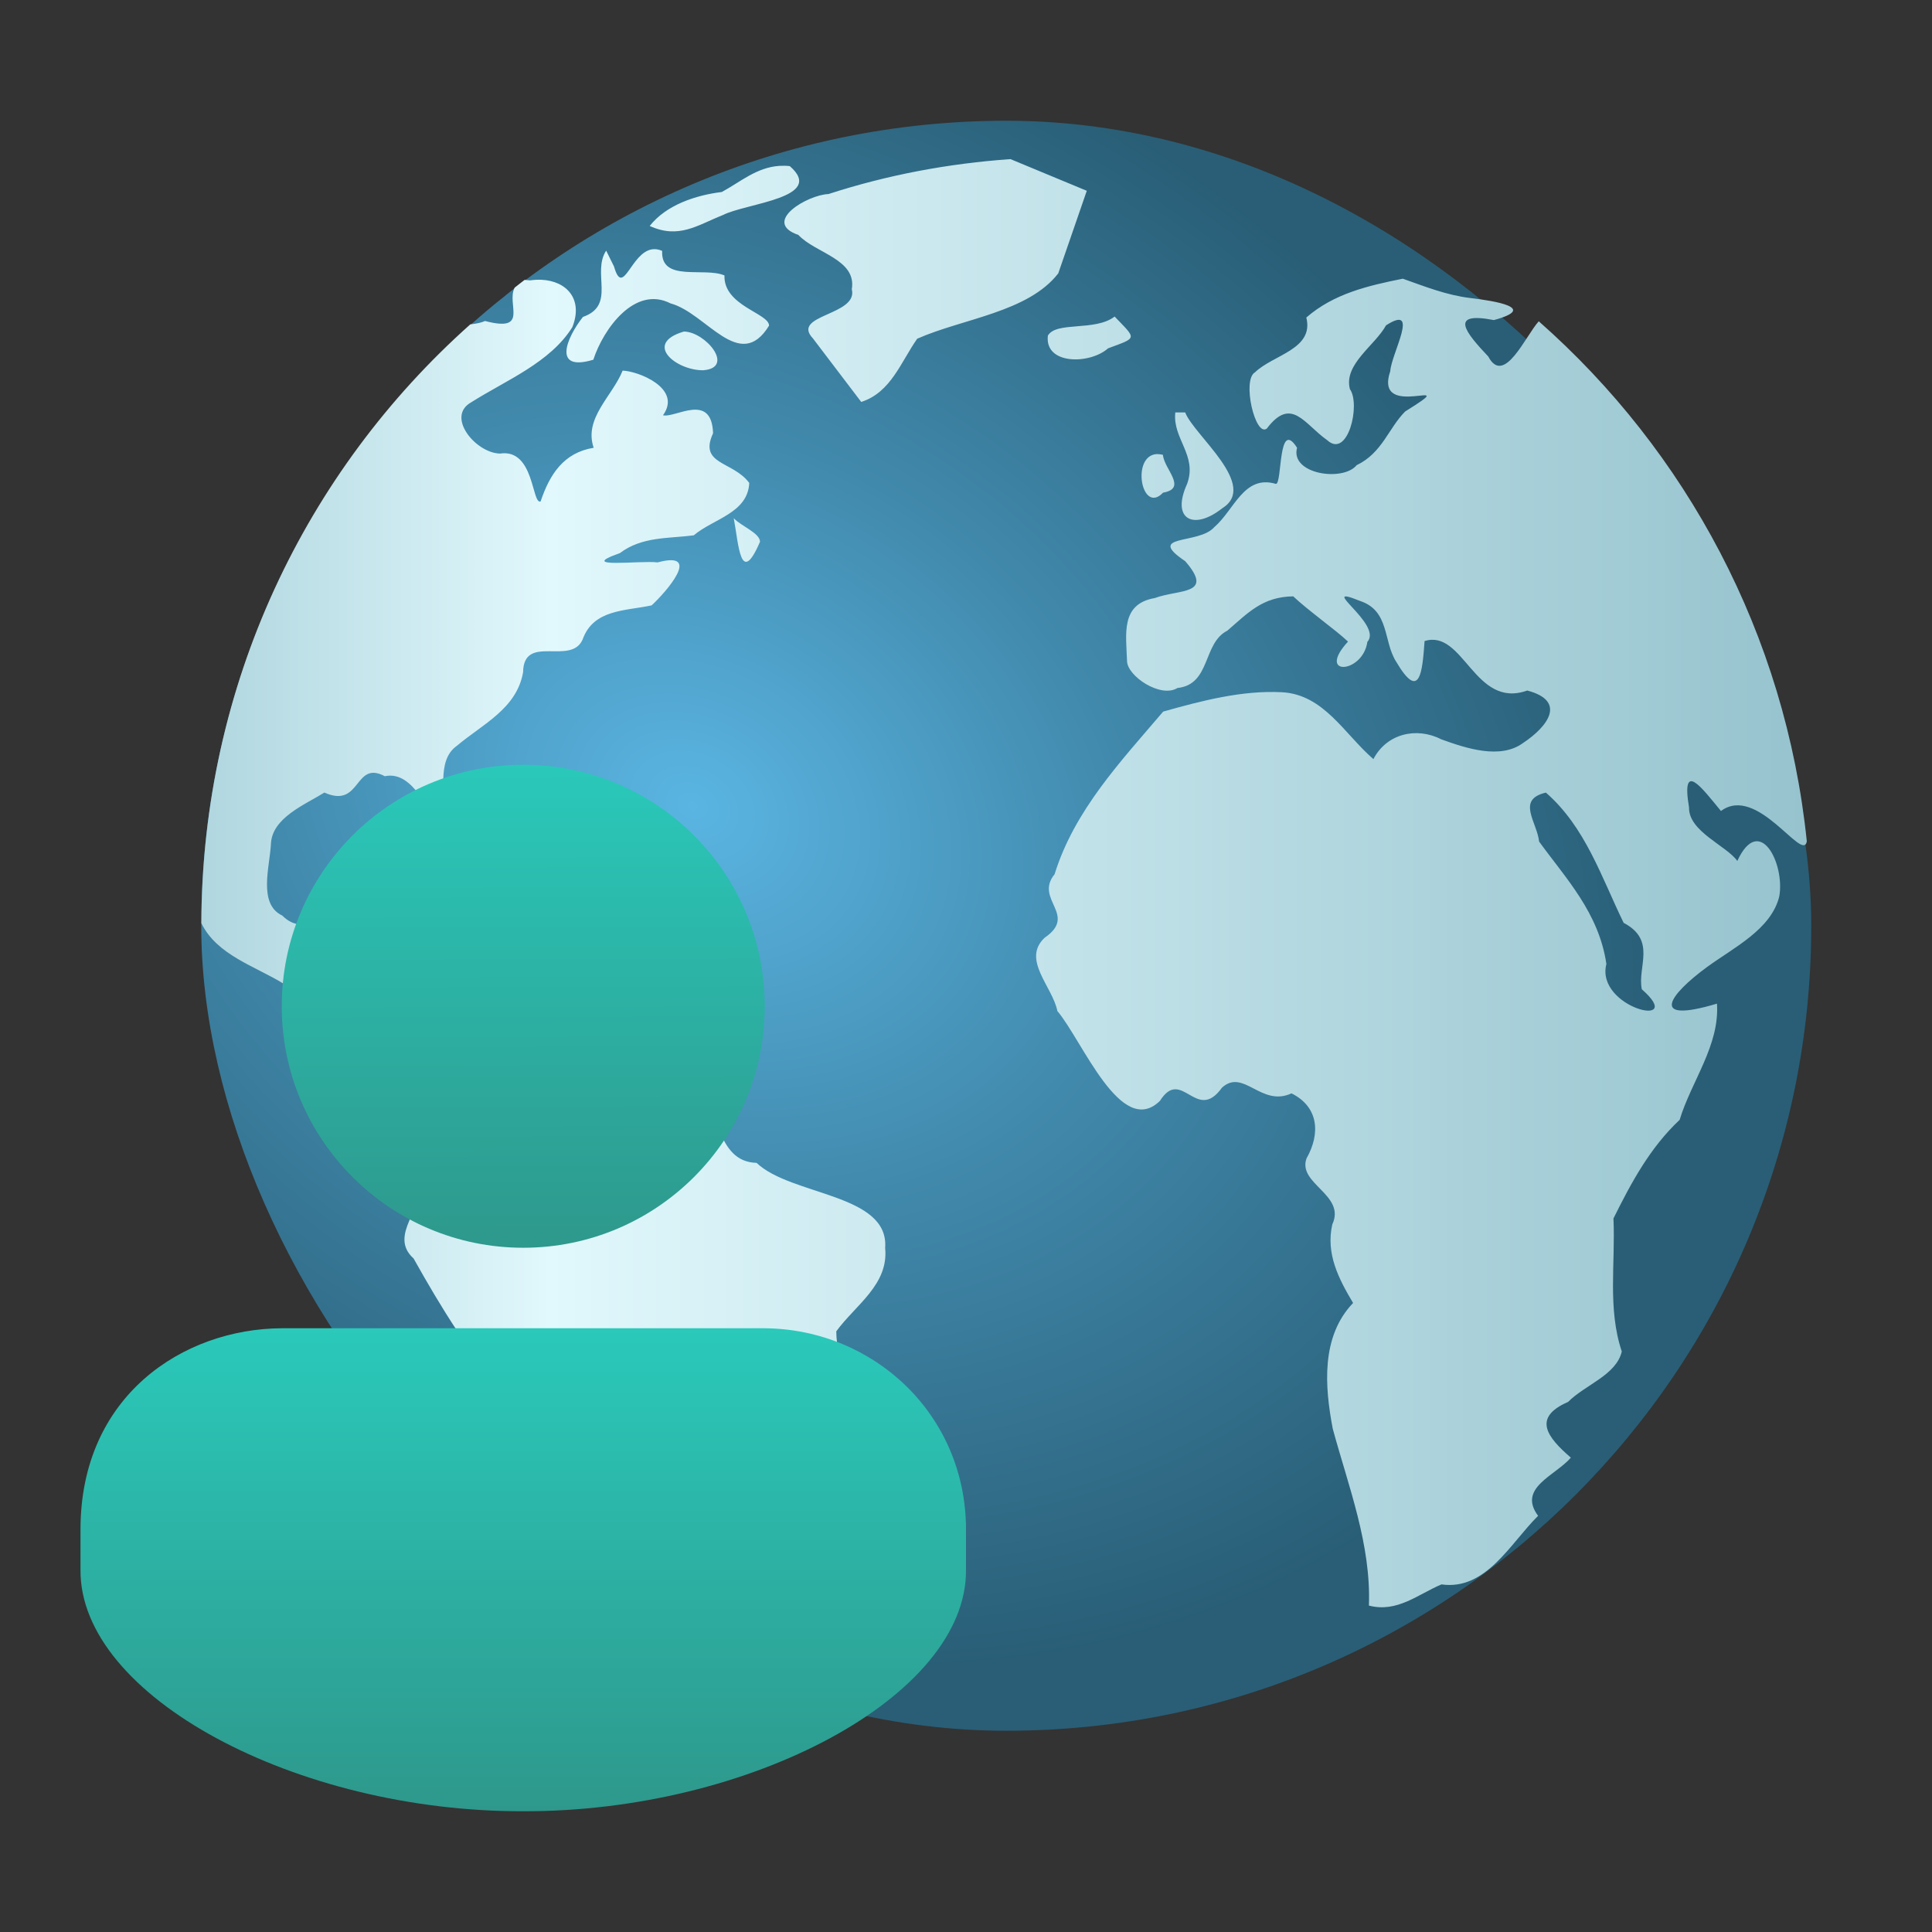 <?xml version="1.0" encoding="UTF-8" standalone="no"?>
<!-- Created with Inkscape (http://www.inkscape.org/) -->

<svg
   width="48"
   height="48"
   viewBox="0 0 48 48"
   version="1.1"
   id="svg2535"
   inkscape:version="1.3.2 (091e20ef0f, 2023-11-25, custom)"
   sodipodi:docname="preferences-online-accounts.svg"
   xmlns:inkscape="http://www.inkscape.org/namespaces/inkscape"
   xmlns:sodipodi="http://sodipodi.sourceforge.net/DTD/sodipodi-0.dtd"
   xmlns:xlink="http://www.w3.org/1999/xlink"
   xmlns="http://www.w3.org/2000/svg"
   xmlns:svg="http://www.w3.org/2000/svg">
  <rect x="0" y="0" width="48" height="48" fill="#333333" stroke="none"/>
  <sodipodi:namedview
     id="namedview2537"
     pagecolor="#ffffff"
     bordercolor="#000000"
     borderopacity="0.25"
     inkscape:showpageshadow="2"
     inkscape:pageopacity="0.0"
     inkscape:pagecheckerboard="0"
     inkscape:deskcolor="#d1d1d1"
     inkscape:document-units="px"
     showgrid="false"
     inkscape:zoom="17.375"
     inkscape:cx="23.971223"
     inkscape:cy="24"
     inkscape:window-width="1920"
     inkscape:window-height="1017"
     inkscape:window-x="0"
     inkscape:window-y="0"
     inkscape:window-maximized="1"
     inkscape:current-layer="svg2535" />
  <defs
     id="defs2532">
    <radialGradient
       id="radialGradient875"
       cx="20.107"
       cy="28.705"
       r="28"
       gradientTransform="matrix(0.789,0.446,-0.351,0.622,11.419,-6.797)"
       gradientUnits="userSpaceOnUse">
      <stop
         stop-color="#5ab5e2"
         offset="0"
         id="stop2" />
      <stop
         stop-color="#4189ac"
         offset=".459"
         id="stop4" />
      <stop
         stop-color="#295e76"
         offset="1"
         id="stop6" />
    </radialGradient>
    <linearGradient
       id="linearGradient883"
       x1="4"
       x2="59.861"
       y1="31.36"
       y2="31.36"
       gradientTransform="matrix(0.714,0,0,0.714,2.144,0.095)"
       gradientUnits="userSpaceOnUse">
      <stop
         stop-color="#b0d6df"
         offset="0"
         id="stop9" />
      <stop
         stop-color="#e1f8fc"
         offset=".217"
         id="stop11" />
      <stop
         stop-color="#96c3ce"
         offset="1"
         id="stop13" />
    </linearGradient>
    <radialGradient
       id="radialGradient875-3"
       cx="20.107"
       cy="28.705"
       r="28"
       gradientTransform="matrix(0.513,0.29,-0.228,0.404,6.173,-4.368)"
       gradientUnits="userSpaceOnUse">
      <stop
         stop-color="#5ab5e2"
         offset="0"
         id="stop2-6" />
      <stop
         stop-color="#4189ac"
         offset=".459"
         id="stop4-7" />
      <stop
         stop-color="#295e76"
         offset="1"
         id="stop6-5" />
    </radialGradient>
    <linearGradient
       inkscape:collect="always"
       xlink:href="#linearGradient2131"
       id="linearGradient3853"
       x1="10"
       y1="13"
       x2="10"
       y2="19"
       gradientUnits="userSpaceOnUse"
       gradientTransform="matrix(2,0,0,2,-6.999,7)" />
    <linearGradient
       inkscape:collect="always"
       xlink:href="#linearGradient2131"
       id="linearGradient2320"
       x1="8.562"
       y1="1.3"
       x2="8.581"
       y2="8.247"
       gradientUnits="userSpaceOnUse"
       gradientTransform="matrix(1.744,0,0,1.744,-1.769,16.692)" />
    <linearGradient
       inkscape:collect="always"
       id="linearGradient2131">
      <stop
         style="stop-color:#2ac9ba;stop-opacity:1;"
         offset="0"
         id="stop2127" />
      <stop
         style="stop-color:#2e988c;stop-opacity:1"
         offset="1"
         id="stop2129" />
    </linearGradient>
  </defs>
  <rect
     x="5"
     y="3"
     width="40"
     height="40"
     rx="20"
     ry="20"
     fill="url(#radialGradient875)"
     id="rect30"
     style="fill:url(#radialGradient875);stroke-width:0.714" />
  <path
     id="path32"
     style="fill:url(#linearGradient883);stroke-width:0.714"
     d="m 25.105,3.953 c -1.542,0.109 -3.051,0.391 -4.522,0.868 -0.525,0.02 -1.669,0.698 -0.748,1.016 0.428,0.458 1.452,0.601 1.328,1.349 0.165,0.657 -1.528,0.628 -0.965,1.223 0.4,0.526 0.799,1.052 1.199,1.577 0.738,-0.237 0.982,-0.99 1.391,-1.571 1.139,-0.503 2.751,-0.655 3.504,-1.623 C 26.528,6.108 26.765,5.424 27.001,4.74 26.369,4.477 25.737,4.215 25.105,3.953 Z M 19.366,4.121 c -0.567,0.036 -0.972,0.4 -1.433,0.649 -0.649,0.08 -1.382,0.322 -1.791,0.844 0.728,0.331 1.186,-0.021 1.815,-0.27 0.584,-0.299 2.571,-0.426 1.665,-1.217 -0.088,-0.01 -0.174,-0.011 -0.255,-0.006 z M 16.202,6.194 C 15.67,6.274 15.481,7.41 15.255,6.621 15.19,6.489 15.125,6.359 15.06,6.227 14.697,6.782 15.314,7.583 14.483,7.874 14.073,8.393 13.716,9.247 14.741,8.937 14.992,8.168 15.772,7.086 16.658,7.537 17.552,7.777 18.378,9.279 19.107,8.09 19.107,7.781 17.973,7.6 17.999,6.843 17.494,6.627 16.413,7.02 16.451,6.233 16.36,6.193 16.278,6.183 16.202,6.194 Z m 18.651,0.73 c -0.863,0.173 -1.717,0.371 -2.398,0.965 C 32.652,8.679 31.634,8.811 31.18,9.25 c -0.329,0.186 0.006,1.62 0.294,1.397 0.613,-0.809 0.93,-0.111 1.499,0.288 0.513,0.476 0.837,-0.884 0.565,-1.268 -0.16,-0.618 0.619,-1.077 0.898,-1.584 0.856,-0.549 0.133,0.7 0.105,1.136 -0.432,1.289 1.917,0.041 0.37,1.004 -0.415,0.415 -0.567,1.028 -1.205,1.334 -0.344,0.42 -1.658,0.223 -1.481,-0.433 -0.48,-0.752 -0.363,0.906 -0.526,0.898 -0.795,-0.237 -1.034,0.651 -1.532,1.076 -0.382,0.439 -1.727,0.165 -0.721,0.844 0.734,0.847 -0.147,0.691 -0.754,0.916 -0.858,0.148 -0.713,0.897 -0.691,1.571 0.013,0.372 0.836,0.923 1.253,0.664 0.833,-0.089 0.623,-1.113 1.238,-1.424 0.511,-0.438 0.87,-0.843 1.638,-0.853 0.354,0.338 1.071,0.847 1.361,1.124 -0.802,0.874 0.369,0.802 0.481,0.006 0.396,-0.438 -1.303,-1.469 -0.183,-1.016 0.741,0.245 0.572,1.003 0.901,1.514 0.586,0.991 0.649,0.25 0.703,-0.517 0.974,-0.306 1.238,1.698 2.551,1.229 0.984,0.259 0.516,0.893 -0.105,1.304 -0.567,0.414 -1.412,0.132 -2.034,-0.093 -0.616,-0.316 -1.358,-0.136 -1.683,0.493 -0.72,-0.621 -1.229,-1.607 -2.275,-1.662 -0.99,-0.051 -1.992,0.212 -2.948,0.481 -1.059,1.243 -2.205,2.453 -2.698,4.041 -0.512,0.629 0.587,1.005 -0.246,1.577 -0.58,0.542 0.195,1.213 0.315,1.821 0.625,0.741 1.583,3.175 2.548,2.233 0.543,-0.858 0.903,0.563 1.541,-0.328 0.537,-0.49 0.974,0.491 1.728,0.141 0.67,0.334 0.727,0.99 0.373,1.617 -0.227,0.636 0.985,0.898 0.64,1.641 -0.163,0.726 0.156,1.343 0.517,1.95 -0.802,0.837 -0.705,2.076 -0.505,3.125 0.392,1.438 0.955,2.879 0.898,4.393 0.703,0.184 1.222,-0.282 1.803,-0.526 1.109,0.157 1.712,-1.025 2.401,-1.704 -0.517,-0.695 0.425,-0.995 0.814,-1.445 -0.583,-0.504 -0.971,-0.992 -0.069,-1.385 0.416,-0.423 1.197,-0.663 1.334,-1.253 -0.358,-1.068 -0.155,-2.201 -0.207,-3.305 0.442,-0.89 0.91,-1.761 1.644,-2.449 0.293,-0.965 0.997,-1.851 0.928,-2.888 -1.71,0.512 -1.194,-0.217 -0.246,-0.91 0.658,-0.482 1.594,-0.932 1.794,-1.755 0.144,-0.812 -0.491,-2.073 -1.043,-0.88 -0.268,-0.38 -1.212,-0.731 -1.199,-1.328 -0.202,-1.203 0.324,-0.481 0.793,0.087 0.905,-0.671 2.036,1.298 2.133,0.754 C 44.36,15.761 41.893,11.209 38.23,7.982 37.902,8.344 37.368,9.599 36.977,8.859 36.417,8.266 35.976,7.732 37.115,7.952 38.231,7.649 37.12,7.474 36.535,7.405 35.948,7.336 35.405,7.12 34.852,6.924 Z m -21.4,0.027 c -0.09,-0.004 -0.185,9.619e-4 -0.282,0.015 l -0.108,-0.009 -0.03,-0.003 c -0.083,0.062 -0.164,0.129 -0.246,0.192 -0.215,0.406 0.375,1.121 -0.736,0.829 -0.089,0.04 -0.214,0.068 -0.367,0.084 C 7.594,11.705 5.021,17.007 5.003,22.937 c 0.387,0.794 1.336,1.066 2.046,1.505 0.723,0.247 1.632,0.211 1.992,1.01 0.402,0.421 0.942,0.985 1.517,1.031 0.884,-0.283 1.008,0.519 0.562,1.112 -0.048,0.649 -0.769,1.172 -0.688,1.743 0.161,0.64 -0.807,1.344 -0.156,1.929 0.684,1.224 1.418,2.414 2.344,3.47 0.576,0.504 0.507,1.199 0.442,1.893 -0.228,0.733 0.463,1.157 0.835,1.689 -0.142,0.26 -0.272,0.638 -0.397,1.058 0.974,0.684 2.009,1.284 3.101,1.788 0.546,-0.79 1.029,-1.376 1.289,-1.382 0.52,-0.364 0.629,-1.187 0.986,-1.734 -0.011,-0.58 -0.381,-1.123 0.222,-1.755 0.455,-0.384 1.393,-0.127 1.562,-0.928 0.618,-0.636 0.117,-1.518 0.117,-2.29 0.48,-0.657 1.306,-1.162 1.214,-2.07 0.104,-1.354 -2.335,-1.294 -3.194,-2.115 -1.056,-0.03 -0.842,-1.47 -1.665,-1.662 -0.816,0.041 -1.111,-0.598 -1.4,-1.247 -0.45,-0.307 -1.296,0.315 -1.767,-0.069 -0.533,-0.281 -1.011,-1.327 -1.611,-0.673 -0.789,0.572 -1.565,1.154 -2.314,0.195 C 9.556,24.996 10.165,23.754 9.477,23.832 8.009,24.363 9.944,21.7 8.57,22.053 8.244,22.563 7.62,23.351 7.013,22.747 6.404,22.46 6.704,21.527 6.731,20.968 c 0.026,-0.653 0.853,-0.979 1.328,-1.277 0.922,0.412 0.732,-0.816 1.502,-0.406 0.747,-0.159 1.085,1.04 1.388,1.085 0.178,-0.59 -0.145,-1.453 0.403,-1.842 0.64,-0.539 1.486,-0.921 1.644,-1.827 0.013,-0.967 1.187,-0.153 1.478,-0.811 0.269,-0.755 1.054,-0.708 1.716,-0.85 0.362,-0.336 1.271,-1.37 0.147,-1.067 -0.409,-0.055 -2.057,0.163 -0.937,-0.231 0.551,-0.417 1.217,-0.36 1.836,-0.442 0.487,-0.413 1.342,-0.55 1.379,-1.301 C 18.21,11.449 17.352,11.553 17.716,10.764 17.681,9.732 16.771,10.395 16.472,10.317 16.957,9.642 15.843,9.217 15.469,9.208 15.214,9.844 14.498,10.393 14.75,11.125 14.004,11.246 13.656,11.787 13.431,12.459 13.208,12.537 13.278,11.14 12.422,11.269 11.817,11.255 11.07,10.35 11.707,9.995 12.579,9.443 13.667,9.011 14.219,8.129 14.496,7.438 14.082,6.98 13.452,6.951 Z m 14.24,0.913 c -0.482,0.375 -1.453,0.113 -1.659,0.475 -0.086,0.729 1.044,0.718 1.496,0.315 0.739,-0.273 0.706,-0.221 0.162,-0.79 z M 16.992,8.237 c -1.024,0.301 -0.188,0.97 0.481,0.962 0.797,-0.064 0.056,-0.956 -0.481,-0.962 z m 12.208,2.01 c -0.073,0.652 0.553,1.062 0.294,1.773 -0.407,0.895 0.169,1.163 0.865,0.613 0.93,-0.569 -0.697,-1.818 -0.913,-2.386 z m -0.451,1.034 c -0.657,0.021 -0.391,1.523 0.147,0.959 0.618,-0.108 0.024,-0.584 -0.003,-0.94 -0.052,-0.013 -0.1,-0.019 -0.144,-0.018 z M 18.23,12.874 c 0.123,0.663 0.166,1.715 0.652,0.586 -6.65e-4,-0.219 -0.479,-0.392 -0.652,-0.586 z m 20.177,6.818 c 0.982,0.856 1.378,2.098 1.932,3.236 0.824,0.432 0.336,1.094 0.451,1.65 1.147,1.004 -1.161,0.468 -0.88,-0.628 -0.187,-1.272 -1.003,-2.121 -1.671,-3.041 -0.052,-0.487 -0.575,-1.044 0.168,-1.217 z" />
  <circle
     style="fill:url(#linearGradient2320);fill-opacity:1;stroke-width:2.021;stroke-linecap:round;stroke-linejoin:round"
     id="path846"
     cx="13"
     cy="25"
     r="6" />
  <path
     id="rect1284"
     style="fill:url(#linearGradient3853);fill-opacity:1;stroke-width:1.118;stroke-linejoin:round"
     d="m 7,33 c -2.449,0.013 -5,1.676 -5,5 v 1 c -0.029,3.143 5.368,6.016 11,6 5.632,0.016 11.029,-2.857 11,-6 v -1 c 0,-2.853 -2.291,-4.977 -5,-5 z"
     sodipodi:nodetypes="cscccscc" />
</svg>
